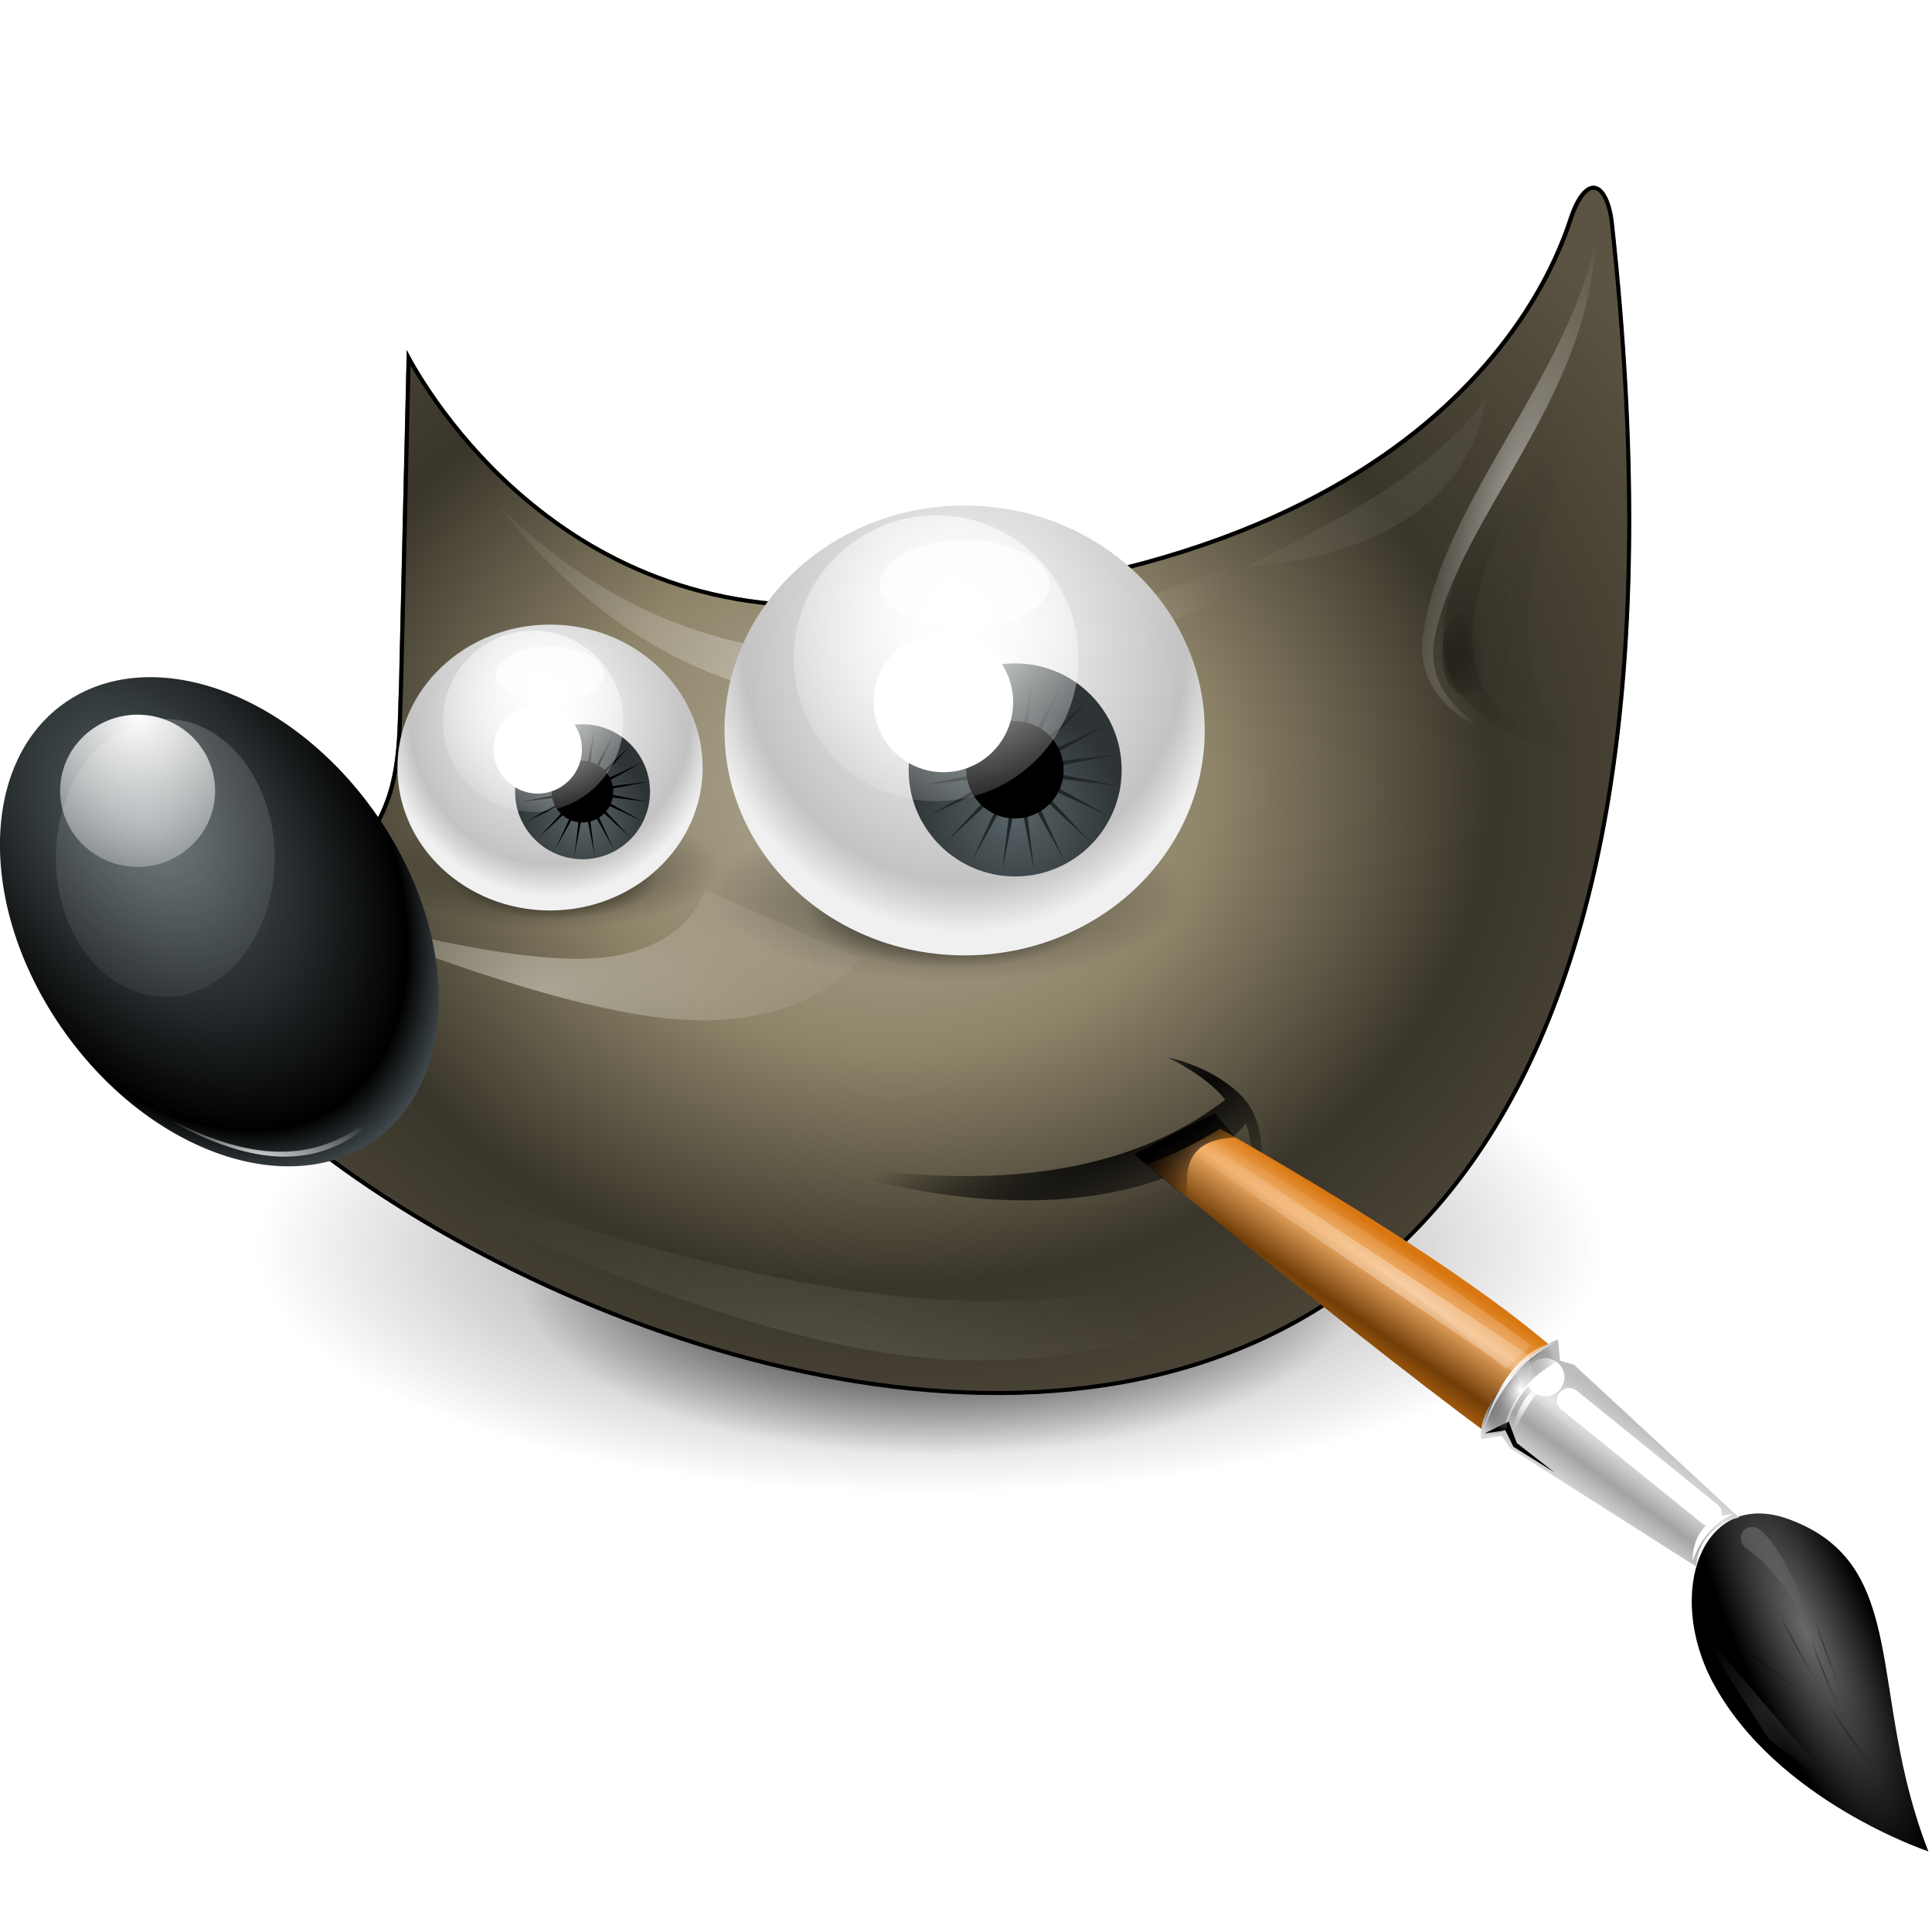 <svg xmlns="http://www.w3.org/2000/svg" xmlns:xlink="http://www.w3.org/1999/xlink" width="48" height="48" style="enable-background:new" version="1.0"><defs><radialGradient xlink:href="#a" id="aH" cx="170.059" cy="55.712" r="14.849" fx="170.059" fy="55.712" gradientTransform="matrix(1.624 -1.437 1.5 1.694 -186.613 203.765)" gradientUnits="userSpaceOnUse"/><radialGradient xlink:href="#b" id="aG" cx="184.188" cy="75.323" r="2" fx="184.188" fy="75.323" gradientTransform="matrix(1.406 -.031 .057 2.549 -79.093 -110.543)" gradientUnits="userSpaceOnUse"/><radialGradient xlink:href="#c" id="aF" cx="115.75" cy="234.591" r="60.25" fx="115.75" fy="234.591" gradientTransform="matrix(-.644 -.495 .315 -.41 159.529 378.64)" gradientUnits="userSpaceOnUse"/><radialGradient xlink:href="#e" id="aD" cx="60.32" cy="192.487" r="12.625" fx="60.32" fy="192.487" gradientTransform="matrix(-.492 -.088 -.091 .511 280.422 115.577)" gradientUnits="userSpaceOnUse"/><radialGradient xlink:href="#e" id="aC" cx="60.32" cy="192.487" r="12.625" fx="60.32" fy="192.487" gradientTransform="matrix(-.406 -.188 -.18 .46 289.32 121.064)" gradientUnits="userSpaceOnUse"/><radialGradient xlink:href="#f" id="aB" cx="147.25" cy="101.5" r="70.75" fx="147.25" fy="101.5" gradientTransform="matrix(-.495 .069 .065 .472 242.623 97.03)" gradientUnits="userSpaceOnUse"/><radialGradient xlink:href="#g" id="aA" cx="37.875" cy="200.75" r="14.625" fx="37.875" fy="200.75" gradientTransform="matrix(1 0 0 1.231 33.25 -53.577)" gradientUnits="userSpaceOnUse"/><radialGradient xlink:href="#e" id="az" cx="60.32" cy="192.487" r="12.625" fx="60.32" fy="192.487" gradientTransform="matrix(-.495 .069 .071 .514 239.055 96.804)" gradientUnits="userSpaceOnUse"/><radialGradient xlink:href="#e" id="ay" cx="60.32" cy="192.487" r="12.625" fx="60.32" fy="192.487" gradientTransform="matrix(-.48 -.136 -.142 .499 282.874 109.662)" gradientUnits="userSpaceOnUse"/><radialGradient xlink:href="#e" id="ax" cx="60.32" cy="192.487" r="12.625" fx="60.32" fy="192.487" gradientTransform="matrix(-.459 -.195 -.203 .478 296.81 120.679)" gradientUnits="userSpaceOnUse"/><radialGradient xlink:href="#h" id="aw" cx="158.5" cy="116.719" r="8.5" fx="158.5" fy="116.719" gradientTransform="matrix(2.325 -.847 .61 1.676 -294.439 52.466)" gradientUnits="userSpaceOnUse"/><radialGradient xlink:href="#i" id="av" cx="156.125" cy="118.5" r="11.125" fx="156.125" fy="118.5" gradientTransform="matrix(.94 -.342 .269 .739 -32.213 75.984)" gradientUnits="userSpaceOnUse"/><radialGradient xlink:href="#h" id="au" cx="158.5" cy="116.719" r="8.5" fx="158.5" fy="116.719" gradientTransform="matrix(.94 -.342 .246 .677 -30.084 83.293)" gradientUnits="userSpaceOnUse"/><radialGradient xlink:href="#j" id="at" cx="154.625" cy="121.543" r="11.125" fx="154.625" fy="121.543" gradientTransform="matrix(1.303 0 0 1.025 -47.034 -3.471)" gradientUnits="userSpaceOnUse"/><radialGradient xlink:href="#o" id="ak" cx="14.755" cy="39.448" r="7.579" fx="14.755" fy="39.448" gradientTransform="matrix(-1.7 -3.827 1.037 -.46 211.648 270.555)" gradientUnits="userSpaceOnUse"/><radialGradient xlink:href="#q" id="ah" cx="204.161" cy="82.396" r="6.627" fx="204.161" fy="82.396" gradientTransform="matrix(.952 .305 -1.308 4.084 119.686 -321.645)" gradientUnits="userSpaceOnUse"/><radialGradient xlink:href="#r" id="ag" cx="200.292" cy="86.399" r="6.627" fx="200.292" fy="86.399" gradientTransform="matrix(2.997 .03 -.05 4.987 -398.072 -344.899)" gradientUnits="userSpaceOnUse"/><radialGradient xlink:href="#r" id="af" cx="202.373" cy="86.136" r="6.627" fx="202.373" fy="86.136" gradientTransform="matrix(2.995 -.111 .088 2.363 -411.332 -90.499)" gradientUnits="userSpaceOnUse"/><radialGradient xlink:href="#s" id="ae" cx="4.066" cy="21.483" r="1.768" fx="4.066" fy="21.483" gradientTransform="matrix(2.846 -.078 .095 3.415 -9.54 -51.926)" gradientUnits="userSpaceOnUse"/><radialGradient xlink:href="#s" id="ad" cx="4.066" cy="21.483" r="1.768" fx="4.066" fy="21.483" gradientTransform="matrix(2.846 -.078 .095 3.415 -9.54 -51.926)" gradientUnits="userSpaceOnUse"/><radialGradient xlink:href="#t" id="ac" cx="21.587" cy="20.331" r="1.768" fx="21.587" fy="20.331" gradientTransform="matrix(1.595 .037 -.037 1.595 -12.084 -12.896)" gradientUnits="userSpaceOnUse"/><radialGradient xlink:href="#u" id="aa" cx="203.647" cy="500.904" r="478.004" fx="203.647" fy="500.904" gradientTransform="matrix(1 0 0 .589 0 219.335)" gradientUnits="userSpaceOnUse"/><radialGradient xlink:href="#v" id="Z" cx="181.893" cy="356.048" r="478.004" fx="181.893" fy="356.048" gradientTransform="matrix(1.111 0 0 .767 1.589 146.436)" gradientUnits="userSpaceOnUse"/><radialGradient xlink:href="#t" id="Y" cx="21.587" cy="20.331" r="1.768" fx="21.587" fy="20.331" gradientTransform="matrix(1.595 .037 -.037 1.595 -12.084 -12.896)" gradientUnits="userSpaceOnUse"/><radialGradient xlink:href="#w" id="ab" cx="173.948" cy="99.426" r="12.374" fx="173.948" fy="99.426" gradientUnits="userSpaceOnUse"/><radialGradient xlink:href="#u" id="V" cx="203.647" cy="500.904" r="478.004" fx="203.647" fy="500.904" gradientTransform="matrix(1 0 0 .589 0 219.335)" gradientUnits="userSpaceOnUse"/><radialGradient xlink:href="#v" id="U" cx="181.893" cy="356.048" r="478.004" fx="181.893" fy="356.048" gradientTransform="matrix(1.111 0 0 .767 1.589 146.436)" gradientUnits="userSpaceOnUse"/><radialGradient xlink:href="#x" id="T" cx="106.42" cy="104.018" r="51.972" fx="106.42" fy="104.018" gradientTransform="matrix(1 .018 -.014 .772 1.432 -7.74)" gradientUnits="userSpaceOnUse"/><radialGradient xlink:href="#y" id="S" cx="401" cy="675.862" r="186" fx="401" fy="675.862" gradientTransform="matrix(.907 0 0 .379 37.155 419.688)" gradientUnits="userSpaceOnUse"/><radialGradient xlink:href="#y" id="R" cx="401" cy="675.862" r="186" fx="401" fy="675.862" gradientTransform="matrix(1 0 0 .379 0 419.689)" gradientUnits="userSpaceOnUse"/><radialGradient xlink:href="#z" id="Q" cx="6.024" cy="25.271" r="4.831" fx="6.024" fy="25.271" gradientTransform="matrix(-1.239 -.015 .032 -1.938 12.681 73.615)" gradientUnits="userSpaceOnUse"/><radialGradient xlink:href="#A" id="M" cx="94.25" cy="136.638" r="32.25" fx="94.25" fy="136.638" gradientTransform="matrix(1 0 0 .53 29.184 105.431)" gradientUnits="userSpaceOnUse"/><radialGradient xlink:href="#y" id="L" cx="401" cy="675.862" r="186" fx="401" fy="675.862" gradientTransform="matrix(.907 0 0 .379 37.155 419.688)" gradientUnits="userSpaceOnUse"/><radialGradient xlink:href="#y" id="K" cx="401" cy="675.862" r="186" fx="401" fy="675.862" gradientTransform="matrix(1 0 0 .379 0 419.689)" gradientUnits="userSpaceOnUse"/><radialGradient xlink:href="#B" id="J" cx="164.91" cy="167.153" r="27.063" fx="164.91" fy="167.153" gradientTransform="matrix(1.964 -1.159 .256 .434 -217.927 249.385)" gradientUnits="userSpaceOnUse"/><radialGradient xlink:href="#D" id="H" cx="21.333" cy="22.79" r="19.229" fx="21.333" fy="22.79" gradientTransform="matrix(5.976 0 0 4.958 -12.673 -21.216)" gradientUnits="userSpaceOnUse"/><radialGradient xlink:href="#y" id="G" cx="401" cy="675.862" r="186" fx="401" fy="675.862" gradientTransform="matrix(.907 0 0 .379 37.155 419.688)" gradientUnits="userSpaceOnUse"/><radialGradient xlink:href="#y" id="F" cx="401" cy="675.862" r="186" fx="401" fy="675.862" gradientTransform="matrix(1 0 0 .379 0 419.689)" gradientUnits="userSpaceOnUse"/><radialGradient xlink:href="#E" id="aI" cx="60.625" cy="180.014" r="18.375" fx="60.625" fy="180.014" gradientTransform="matrix(1 0 0 .307 -25.003 81.825)" gradientUnits="userSpaceOnUse"/><radialGradient xlink:href="#w" id="X" cx="173.948" cy="99.426" r="12.374" fx="173.948" fy="99.426" gradientUnits="userSpaceOnUse"/><linearGradient id="E"><stop offset="0" style="stop-color:#fff;stop-opacity:1"/><stop offset="1" style="stop-color:#fff;stop-opacity:0"/></linearGradient><linearGradient id="a"><stop offset="0" style="stop-color:#fff;stop-opacity:1"/><stop offset="1" style="stop-color:#fff;stop-opacity:0"/></linearGradient><linearGradient id="b"><stop offset="0" style="stop-color:#000;stop-opacity:1"/><stop offset="1" style="stop-color:#000;stop-opacity:0"/></linearGradient><linearGradient id="c"><stop offset="0" style="stop-color:#fff;stop-opacity:1"/><stop offset="1" style="stop-color:#fff;stop-opacity:0"/></linearGradient><linearGradient id="d"><stop offset="0" style="stop-color:#000;stop-opacity:1"/><stop offset="1" style="stop-color:#000;stop-opacity:0"/></linearGradient><linearGradient xlink:href="#d" id="aE" x1="169.175" x2="173.241" y1="148.785" y2="154.442" gradientTransform="translate(29.184 44.744)" gradientUnits="userSpaceOnUse"/><linearGradient id="f"><stop offset="0" style="stop-color:#fff;stop-opacity:1"/><stop offset="1" style="stop-color:#fff;stop-opacity:0"/></linearGradient><linearGradient id="g"><stop offset="0" style="stop-color:#fff;stop-opacity:1"/><stop offset="1" style="stop-color:#fff;stop-opacity:0"/></linearGradient><linearGradient id="e"><stop offset="0" style="stop-color:#000;stop-opacity:1"/><stop offset="1" style="stop-color:#000;stop-opacity:0"/></linearGradient><linearGradient id="i"><stop offset="0" style="stop-color:#fff;stop-opacity:1"/><stop offset="1" style="stop-color:#fff;stop-opacity:0"/></linearGradient><linearGradient id="h"><stop offset="0" style="stop-color:#fff;stop-opacity:1"/><stop offset="1" style="stop-color:#fff;stop-opacity:0"/></linearGradient><linearGradient id="j"><stop offset="0" style="stop-color:#000;stop-opacity:1"/><stop offset="1" style="stop-color:#000;stop-opacity:0"/></linearGradient><linearGradient id="k"><stop offset="0" style="stop-color:#bdbdbd;stop-opacity:1"/><stop offset=".333" style="stop-color:#e2e2e2;stop-opacity:1"/><stop offset=".667" style="stop-color:#a3a3a3;stop-opacity:1"/><stop offset="1" style="stop-color:#ddd;stop-opacity:1"/></linearGradient><linearGradient xlink:href="#k" id="ao" x1="24.505" x2="20.655" y1="31.019" y2="27.741" gradientTransform="scale(-4.402) rotate(-25.067 -119.307 133.106)" gradientUnits="userSpaceOnUse"/><linearGradient id="l"><stop offset="0" style="stop-color:#fff;stop-opacity:1"/><stop offset="1" style="stop-color:#fff;stop-opacity:0"/></linearGradient><linearGradient xlink:href="#l" id="an" x1="144.5" x2="92.5" y1="127" y2="213.75" gradientUnits="userSpaceOnUse"/><linearGradient id="m"><stop offset="0" style="stop-color:#d87711;stop-opacity:1"/><stop offset=".242" style="stop-color:#f3ae66;stop-opacity:1"/><stop offset=".621" style="stop-color:#713e08;stop-opacity:1"/><stop offset="1" style="stop-color:#e07c12;stop-opacity:1"/></linearGradient><linearGradient xlink:href="#m" id="am" x1="30.386" x2="24.873" y1="24.775" y2="20.352" gradientTransform="scale(-4.402) rotate(-25.067 -119.307 133.106)" gradientUnits="userSpaceOnUse"/><linearGradient id="n"><stop offset="0" style="stop-color:#fff;stop-opacity:1"/><stop offset="1" style="stop-color:#fff;stop-opacity:0"/></linearGradient><linearGradient xlink:href="#n" id="al" x1="13.236" x2="7.752" y1="37.752" y2="42.282" gradientTransform="scale(-3.752) rotate(-23.963 -126.525 139.672)" gradientUnits="userSpaceOnUse"/><linearGradient id="o"><stop offset="0" style="stop-color:#696969;stop-opacity:1"/><stop offset="1" style="stop-color:#000;stop-opacity:1"/></linearGradient><linearGradient id="p"><stop offset="0" style="stop-color:#eac586;stop-opacity:1"/><stop offset="1" style="stop-color:#eac586;stop-opacity:0"/></linearGradient><linearGradient xlink:href="#p" id="aj" x1="38.289" x2="36.611" y1="5.254" y2="7.331" gradientTransform="matrix(-2.137 .072 .983 2.108 217.29 112.357)" gradientUnits="userSpaceOnUse"/><linearGradient id="q"><stop offset="0" style="stop-color:#fff;stop-opacity:1"/><stop offset="1" style="stop-color:#fff;stop-opacity:0"/></linearGradient><linearGradient id="r"><stop offset="0" style="stop-color:#23211a;stop-opacity:1"/><stop offset="1" style="stop-color:#23211a;stop-opacity:0"/></linearGradient><linearGradient id="s"><stop offset="0" style="stop-color:#fff;stop-opacity:1"/><stop offset="1" style="stop-color:#fff;stop-opacity:0"/></linearGradient><linearGradient id="t"><stop offset="0" style="stop-color:#fff;stop-opacity:1"/><stop offset="1" style="stop-color:#fff;stop-opacity:0"/></linearGradient><linearGradient id="w"><stop offset="0" style="stop-color:#596569;stop-opacity:1"/><stop offset="1" style="stop-color:#2e3436;stop-opacity:1"/></linearGradient><linearGradient id="u"><stop offset="0" style="stop-color:#000;stop-opacity:0"/><stop offset=".881" style="stop-color:#000;stop-opacity:0"/><stop offset="1" style="stop-color:#000;stop-opacity:1"/></linearGradient><linearGradient id="v"><stop offset="0" style="stop-color:#fff;stop-opacity:1"/><stop offset=".833" style="stop-color:#c3c3c3;stop-opacity:1"/><stop offset="1" style="stop-color:#f0f0f0;stop-opacity:1"/></linearGradient><linearGradient id="x"><stop offset="0" style="stop-color:#fff;stop-opacity:1"/><stop offset="1" style="stop-color:#fff;stop-opacity:0"/></linearGradient><linearGradient id="z"><stop offset="0" style="stop-color:#5b676b;stop-opacity:1"/><stop offset=".816" style="stop-color:#000;stop-opacity:1"/><stop offset="1" style="stop-color:#606e73;stop-opacity:1"/></linearGradient><linearGradient id="A"><stop offset="0" style="stop-color:#c0baab;stop-opacity:1"/><stop offset="1" style="stop-color:#bfb9a9;stop-opacity:.176"/></linearGradient><linearGradient id="B"><stop offset="0" style="stop-color:black;stop-opacity:1"/><stop offset="1" style="stop-color:black;stop-opacity:0"/></linearGradient><linearGradient id="C"><stop offset="0" style="stop-color:#fff;stop-opacity:1"/><stop offset="1" style="stop-color:#fff;stop-opacity:0"/></linearGradient><linearGradient xlink:href="#C" id="I" x1="175.655" x2="151.718" y1="158.667" y2="155.595" gradientTransform="translate(29.184 44.744)" gradientUnits="userSpaceOnUse"/><linearGradient id="D"><stop offset="0" style="stop-color:#b5ae9c;stop-opacity:1"/><stop offset=".342" style="stop-color:#8e8469;stop-opacity:1"/><stop offset=".642" style="stop-color:#39352a;stop-opacity:1"/><stop offset="1" style="stop-color:#5c5443;stop-opacity:1"/></linearGradient><linearGradient id="y"><stop offset="0" style="stop-color:#000;stop-opacity:1"/><stop offset="1" style="stop-color:#000;stop-opacity:0"/></linearGradient><filter id="as" width="1.4" height="1.287" x="-.2" y="-.144"><feGaussianBlur stdDeviation=".957"/></filter><filter id="ar" width="1.772" height="1.772" x="-.386" y="-.386"><feGaussianBlur stdDeviation=".402"/></filter><filter id="aq" width="1.118" height="1.139" x="-.059" y="-.069"><feGaussianBlur stdDeviation=".263"/></filter><filter id="ap" width="1.426" height="1.339" x="-.213" y="-.17"><feGaussianBlur stdDeviation="1.124"/></filter><filter id="W" width="1.324" height="1.7" x="-.162" y="-.35"><feGaussianBlur stdDeviation="8.172"/></filter><filter id="N" width="1.044" height="1.054" x="-.022" y="-.027"><feGaussianBlur stdDeviation="1.374"/></filter><clipPath id="ai" clipPathUnits="userSpaceOnUse"><path d="M126 141.25c13.634-.029 30.696-3.486 43.875-22L254.5 182l3.5 78.5-99-51z" style="display:inline;overflow:visible;visibility:visible;opacity:.578;fill:#000;fill-opacity:1;fill-rule:evenodd;stroke:none;stroke-width:20;stroke-linecap:round;stroke-linejoin:miter;stroke-miterlimit:4;stroke-dasharray:none;stroke-dashoffset:0;stroke-opacity:1;marker:none;marker-start:none;marker-mid:none;marker-end:none;enable-background:accumulate"/></clipPath><clipPath id="O" clipPathUnits="userSpaceOnUse"><path d="M78.352 58.82s14.636 30.307 48.877 29.452c71.754-1.808 84.337-39.393 86.137-44.816 1.8-5.423 4.555-4.601 5.191.41 23.403 213.296-162.409 121.78-169.008 85.45 29.404-9.345 27.403-20.132 27.903-31.632Z" style="display:inline;overflow:visible;visibility:visible;fill:none;fill-opacity:1;fill-rule:evenodd;stroke:#000;stroke-width:1;stroke-linecap:butt;stroke-linejoin:miter;stroke-miterlimit:10;stroke-dasharray:none;stroke-dashoffset:0;stroke-opacity:1;marker:none;marker-start:none;marker-mid:none;marker-end:none"/></clipPath></defs><g style="display:inline"><g transform="matrix(.201 0 0 .201 -.846 1.186)"><g transform="translate(371.115 -169.89) scale(1.064)"><ellipse cx="401" cy="675.862" rx="186" ry="70.5" style="display:inline;overflow:visible;visibility:visible;fill:url(#F);fill-opacity:1;fill-rule:nonzero;stroke:none;stroke-width:1;stroke-linecap:round;stroke-linejoin:round;stroke-miterlimit:4;stroke-dasharray:none;stroke-dashoffset:0;stroke-opacity:1;marker:none;marker-start:none;marker-mid:none;marker-end:none" transform="matrix(.261 0 0 .279 -340.224 114.95)"/><ellipse cx="401" cy="675.862" rx="186" ry="70.5" style="display:inline;overflow:visible;visibility:visible;opacity:.741;fill:url(#G);fill-opacity:1;fill-rule:nonzero;stroke:none;stroke-width:1;stroke-linecap:round;stroke-linejoin:round;stroke-miterlimit:4;stroke-dasharray:none;stroke-dashoffset:0;stroke-opacity:1;marker:none;marker-start:none;marker-mid:none;marker-end:none;filter:url(#filter5909)" transform="matrix(.464 0 0 .406 -422.89 24.67)"/></g><path id="P" d="M54.48 37.36s15.57 32.238 51.994 31.329c76.332-1.923 89.717-41.906 91.632-47.674 1.915-5.77 4.845-4.895 5.523.436C228.524 248.354 30.859 151 23.839 112.352c31.28-9.941 29.151-21.417 29.683-33.65Z" style="display:inline;overflow:visible;visibility:visible;fill:url(#H);fill-opacity:1;fill-rule:evenodd;stroke:none;stroke-width:1;stroke-linecap:butt;stroke-linejoin:miter;stroke-miterlimit:10;stroke-dasharray:none;stroke-dashoffset:0;stroke-opacity:1;marker:none;marker-start:none;marker-mid:none;marker-end:none"/><path d="M153.839 198.42c27.067 5.435 41.735-.489 49.802-6.744-2.13-2.763-6.653-4.909-6.653-4.909s5.268 1 8.698 4.634c2.349 2.488 2.564 6.507 2.05 12.01-.513-2.338-1.017-7.33-1.683-8.983-7.255 8.822-27.282 12.83-52.214 3.991z" style="display:inline;overflow:visible;visibility:visible;opacity:.114;fill:url(#I);fill-opacity:1;fill-rule:evenodd;stroke:none;stroke-width:1;stroke-linecap:butt;stroke-linejoin:miter;stroke-miterlimit:10;stroke-dasharray:none;stroke-dashoffset:0;stroke-opacity:1;marker:none;marker-start:none;marker-mid:none;marker-end:none;filter:url(#filter6708)" transform="translate(-59.916 -72.812) scale(1.064)"/><path d="M102.672 137.2c28.794 5.783 44.398-.519 52.98-7.173-2.266-2.938-7.077-5.222-7.077-5.222s5.603 1.064 9.252 4.93c2.498 2.647 2.728 6.922 2.181 12.777-.546-2.488-1.082-7.799-1.791-9.558-7.718 9.386-29.022 13.65-55.545 4.247z" style="display:inline;overflow:visible;visibility:visible;fill:url(#J);fill-opacity:1;fill-rule:evenodd;stroke:none;stroke-width:1;stroke-linecap:butt;stroke-linejoin:miter;stroke-miterlimit:10;stroke-dasharray:none;stroke-dashoffset:0;stroke-opacity:1;marker:none;marker-start:none;marker-mid:none;marker-end:none"/><g transform="matrix(.374 0 0 .374 182.237 56.535)"><ellipse cx="401" cy="675.862" rx="186" ry="70.5" style="display:inline;overflow:visible;visibility:visible;fill:url(#K);fill-opacity:1;fill-rule:nonzero;stroke:none;stroke-width:1;stroke-linecap:round;stroke-linejoin:round;stroke-miterlimit:4;stroke-dasharray:none;stroke-dashoffset:0;stroke-opacity:1;marker:none;marker-start:none;marker-mid:none;marker-end:none" transform="matrix(.261 0 0 .279 -266.224 -55.05)"/><ellipse cx="401" cy="675.862" rx="186" ry="70.5" style="display:inline;overflow:visible;visibility:visible;opacity:.741;fill:url(#L);fill-opacity:1;fill-rule:nonzero;stroke:none;stroke-width:1;stroke-linecap:round;stroke-linejoin:round;stroke-miterlimit:4;stroke-dasharray:none;stroke-dashoffset:0;stroke-opacity:1;marker:none;marker-start:none;marker-mid:none;marker-end:none;filter:url(#filter5909)" transform="matrix(.464 0 0 .406 -348.89 -145.33)"/></g><path d="M142.184 166.244s-1.875 7.5-13.5 8-33-6-33-6 26.375 11.5 42.5 13 22-7 22-7z" style="display:inline;overflow:visible;visibility:visible;opacity:.867;fill:url(#M);fill-opacity:1;fill-rule:nonzero;stroke:none;stroke-width:3;stroke-linecap:butt;stroke-linejoin:miter;stroke-miterlimit:4;stroke-dasharray:none;stroke-dashoffset:0;stroke-opacity:1;marker:none;marker-start:none;marker-mid:none;marker-end:none;filter:url(#filter6363);enable-background:accumulate" transform="translate(-59.916 -72.812) scale(1.064)"/><path d="M78.352 58.82s14.636 30.307 48.877 29.452c71.754-1.808 84.337-39.393 86.137-44.816 1.8-5.423 4.555-4.601 5.191.41 23.403 213.296-162.409 121.78-169.008 85.45 29.404-9.345 27.403-20.132 27.903-31.632Z" clip-path="url(#O)" style="display:inline;overflow:visible;visibility:visible;fill:none;fill-opacity:1;fill-rule:evenodd;stroke:#000;stroke-width:.94;stroke-linecap:butt;stroke-linejoin:miter;stroke-miterlimit:10;stroke-dasharray:none;stroke-dashoffset:0;stroke-opacity:1;marker:none;marker-start:none;marker-mid:none;marker-end:none;filter:url(#N)" transform="translate(-28.87 -25.214) scale(1.064)"/><path d="M201.168 18.13c-.068-.01-.258-.014-.672.468-.414.481-.923 1.397-1.373 2.754-.96 2.89-4.908 14.638-18.238 25.765-13.33 11.127-36.031 21.679-74.383 22.645-31.167.778-46.663-21.303-51.035-28.678l-.873 37.643a1.073 1.073 0 0 1 0 .021c-.263 6.04.17 12.24-3.467 18.197-3.55 5.813-10.967 11.148-25.959 16.057 1.08 4.303 4.596 9.593 10.186 15.08 5.943 5.834 14.077 11.878 23.576 17.348 18.996 10.94 43.45 19.581 66.79 19.98 23.34.4 45.494-7.336 60.42-29.201 14.925-21.862 22.629-58.053 16.424-114.623v-.002c-.157-1.24-.451-2.18-.76-2.752-.307-.572-.569-.69-.636-.701z" style="display:inline;overflow:visible;visibility:visible;opacity:.185;fill:none;fill-opacity:1;fill-rule:evenodd;stroke:none;stroke-width:1;stroke-linecap:butt;stroke-linejoin:miter;stroke-miterlimit:10;stroke-dasharray:none;stroke-dashoffset:0;stroke-opacity:1;marker:none;marker-start:none;marker-mid:none;marker-end:none" transform="translate(-10.786 -15.64) scale(1.064)"/><ellipse cx="6.099" cy="27.229" rx="4.331" ry="6.099" style="display:inline;overflow:visible;visibility:visible;fill:url(#Q);fill-opacity:1;fill-rule:evenodd;stroke:none;stroke-width:.196;stroke-linecap:butt;stroke-linejoin:miter;stroke-miterlimit:10;stroke-dasharray:none;stroke-dashoffset:0;stroke-opacity:1;marker:none;marker-start:none;marker-mid:none;marker-end:none" transform="matrix(4.393 -3.182 3.169 4.411 -81.758 7.333)"/><g transform="matrix(.266 0 0 .266 115.759 67.014)"><ellipse cx="401" cy="675.862" rx="186" ry="70.5" style="display:inline;overflow:visible;visibility:visible;fill:url(#R);fill-opacity:1;fill-rule:nonzero;stroke:none;stroke-width:1;stroke-linecap:round;stroke-linejoin:round;stroke-miterlimit:4;stroke-dasharray:none;stroke-dashoffset:0;stroke-opacity:1;marker:none;marker-start:none;marker-mid:none;marker-end:none" transform="matrix(.261 0 0 .279 -266.224 -55.05)"/><ellipse cx="401" cy="675.862" rx="186" ry="70.5" style="display:inline;overflow:visible;visibility:visible;opacity:.741;fill:url(#S);fill-opacity:1;fill-rule:nonzero;stroke:none;stroke-width:1;stroke-linecap:round;stroke-linejoin:round;stroke-miterlimit:4;stroke-dasharray:none;stroke-dashoffset:0;stroke-opacity:1;marker:none;marker-start:none;marker-mid:none;marker-end:none;filter:url(#filter5909)" transform="matrix(.464 0 0 .406 -348.89 -145.33)"/></g><path d="M65.76 56.596c32.166 26.784 68.111 13.87 103.946 2.121C135.01 78.326 96.127 89.42 65.76 56.596Z" style="display:inline;overflow:visible;visibility:visible;opacity:.578;fill:url(#T);fill-opacity:1;fill-rule:evenodd;stroke:none;stroke-width:20;stroke-linecap:round;stroke-linejoin:miter;stroke-miterlimit:4;stroke-dasharray:none;stroke-dashoffset:0;stroke-opacity:1;marker:none;marker-start:none;marker-mid:none;marker-end:none;filter:url(#filter7998);enable-background:accumulate" transform="matrix(1 0 0 1.169 0 -9.59)"/><g transform="matrix(.343 0 0 .343 216.552 53.813)"><ellipse cx="203.647" cy="533.346" rx="478.004" ry="281.428" style="display:inline;overflow:visible;visibility:visible;fill:url(#U);fill-opacity:1;fill-rule:nonzero;stroke:none;stroke-width:4.375;stroke-linecap:round;stroke-linejoin:round;stroke-miterlimit:4;stroke-dasharray:none;stroke-dashoffset:0;stroke-opacity:1;marker:none;marker-start:none;marker-mid:none;marker-end:none" transform="matrix(.181 0 0 .288 -308.322 -64.458)"/><ellipse cx="203.647" cy="533.346" rx="478.004" ry="281.428" style="display:inline;overflow:visible;visibility:visible;opacity:.074;fill:url(#V);fill-opacity:1;fill-rule:nonzero;stroke:none;stroke-width:4.375;stroke-linecap:round;stroke-linejoin:round;stroke-miterlimit:4;stroke-dasharray:none;stroke-dashoffset:0;stroke-opacity:1;marker:none;marker-start:none;marker-mid:none;marker-end:none;filter:url(#filter5638)" transform="matrix(.169 0 0 .256 -305.701 -50.901)"/><ellipse cx="130.5" cy="105" rx="60.5" ry="28" style="display:inline;overflow:visible;visibility:visible;opacity:.84;fill:#fff;fill-opacity:1;fill-rule:evenodd;stroke:none;stroke-width:4;stroke-linecap:round;stroke-linejoin:round;stroke-miterlimit:4;stroke-dasharray:none;stroke-dashoffset:0;stroke-opacity:1;marker:none;marker-start:none;marker-mid:none;marker-end:none;filter:url(#W);enable-background:accumulate" transform="matrix(.504 0 0 .57 -337.284 -23.404)"/></g><g transform="translate(-55.393 -11.202) scale(1.064)"><circle cx="173.948" cy="94.426" r="12.374" style="display:inline;overflow:visible;visibility:visible;opacity:1;fill:url(#X);fill-opacity:1;fill-rule:nonzero;stroke:none;stroke-width:3;stroke-linecap:butt;stroke-linejoin:miter;stroke-miterlimit:4;stroke-dasharray:none;stroke-dashoffset:0;stroke-opacity:1;marker:none;marker-start:none;marker-mid:none;marker-end:none;enable-background:accumulate"/><path d="m182.627 103.105-7.002-6.504 4.022 8.67-4.65-8.35 1.147 9.488-1.842-9.378-1.842 9.378 1.146-9.488-4.65 8.35 4.023-8.67-7.003 6.504 6.505-7.002-8.67 4.022 8.35-4.65-9.488 1.147 9.378-1.842-9.378-1.842 9.488 1.146-8.35-4.65 8.67 4.022-6.505-7.002 7.003 6.504-4.022-8.669 4.65 8.35-1.147-9.488 1.842 9.377 1.842-9.377-1.147 9.488 4.65-8.35-4.022 8.67 7.002-6.505-6.504 7.002 8.67-4.022-8.35 4.65 9.488-1.146-9.378 1.842 9.378 1.842-9.488-1.147 8.35 4.65-8.67-4.022z" style="display:inline;overflow:visible;visibility:visible;opacity:1;fill:#222628;fill-opacity:1;fill-rule:nonzero;stroke:none;stroke-width:3;stroke-linecap:butt;stroke-linejoin:miter;stroke-miterlimit:4;stroke-dasharray:none;stroke-dashoffset:0;stroke-opacity:1;marker:none;marker-start:none;marker-mid:none;marker-end:none;enable-background:accumulate" transform="translate(0 -.354)"/><circle cx="173.948" cy="94.426" r="12.374" style="display:inline;overflow:visible;visibility:visible;opacity:1;fill:#000;fill-opacity:1;fill-rule:nonzero;stroke:none;stroke-width:3;stroke-linecap:butt;stroke-linejoin:miter;stroke-miterlimit:4;stroke-dasharray:none;stroke-dashoffset:0;stroke-opacity:1;marker:none;marker-start:none;marker-mid:none;marker-end:none;enable-background:accumulate" transform="matrix(.457 0 0 .457 94.43 51.26)"/></g><circle cx="21.39" cy="20.953" r="1.768" style="display:inline;overflow:visible;visibility:visible;fill:url(#Y);fill-opacity:1;fill-rule:evenodd;stroke:none;stroke-width:1;stroke-linecap:butt;stroke-linejoin:miter;stroke-miterlimit:10;stroke-dasharray:none;stroke-dashoffset:0;stroke-opacity:1;marker:none;marker-start:none;marker-mid:none;marker-end:none" transform="matrix(9.954 0 0 9.995 -92.994 -133.96)"/><circle cx="21.39" cy="20.953" r="1.768" style="display:inline;overflow:visible;visibility:visible;fill:#fff;fill-opacity:1;fill-rule:evenodd;stroke:none;stroke-width:1;stroke-linecap:butt;stroke-linejoin:miter;stroke-miterlimit:10;stroke-dasharray:none;stroke-dashoffset:0;stroke-opacity:1;marker:none;marker-start:none;marker-mid:none;marker-end:none" transform="matrix(4.875 0 0 4.895 16.546 -21.668)"/><g transform="matrix(.218 0 0 .218 131.375 69.537)"><ellipse cx="203.647" cy="533.346" rx="478.004" ry="281.428" style="display:inline;overflow:visible;visibility:visible;fill:url(#Z);fill-opacity:1;fill-rule:nonzero;stroke:none;stroke-width:4.375;stroke-linecap:round;stroke-linejoin:round;stroke-miterlimit:4;stroke-dasharray:none;stroke-dashoffset:0;stroke-opacity:1;marker:none;marker-start:none;marker-mid:none;marker-end:none" transform="matrix(.181 0 0 .288 -308.322 -64.458)"/><ellipse cx="203.647" cy="533.346" rx="478.004" ry="281.428" style="display:inline;overflow:visible;visibility:visible;opacity:.074;fill:url(#aa);fill-opacity:1;fill-rule:nonzero;stroke:none;stroke-width:4.375;stroke-linecap:round;stroke-linejoin:round;stroke-miterlimit:4;stroke-dasharray:none;stroke-dashoffset:0;stroke-opacity:1;marker:none;marker-start:none;marker-mid:none;marker-end:none;filter:url(#filter5638)" transform="matrix(.169 0 0 .256 -305.701 -50.901)"/><ellipse cx="130.5" cy="105" rx="60.5" ry="28" style="display:inline;overflow:visible;visibility:visible;opacity:.84;fill:#fff;fill-opacity:1;fill-rule:evenodd;stroke:none;stroke-width:4;stroke-linecap:round;stroke-linejoin:round;stroke-miterlimit:4;stroke-dasharray:none;stroke-dashoffset:0;stroke-opacity:1;marker:none;marker-start:none;marker-mid:none;marker-end:none;filter:url(#W);enable-background:accumulate" transform="matrix(.504 0 0 .57 -337.284 -23.404)"/></g><g transform="matrix(.674 0 0 .674 -41.025 28.321)"><circle cx="173.948" cy="94.426" r="12.374" style="display:inline;overflow:visible;visibility:visible;opacity:1;fill:url(#ab);fill-opacity:1;fill-rule:nonzero;stroke:none;stroke-width:4.732;stroke-linecap:butt;stroke-linejoin:miter;stroke-miterlimit:4;stroke-dasharray:none;stroke-dashoffset:0;stroke-opacity:1;marker:none;marker-start:none;marker-mid:none;marker-end:none;enable-background:accumulate"/><path d="m182.627 103.105-7.002-6.504 4.022 8.67-4.65-8.35 1.147 9.488-1.842-9.378-1.842 9.378 1.146-9.488-4.65 8.35 4.023-8.67-7.003 6.504 6.505-7.002-8.67 4.022 8.35-4.65-9.488 1.147 9.378-1.842-9.378-1.842 9.488 1.146-8.35-4.65 8.67 4.022-6.505-7.002 7.003 6.504-4.022-8.669 4.65 8.35-1.147-9.488 1.842 9.377 1.842-9.377-1.147 9.488 4.65-8.35-4.022 8.67 7.002-6.505-6.504 7.002 8.67-4.022-8.35 4.65 9.488-1.146-9.378 1.842 9.378 1.842-9.488-1.147 8.35 4.65-8.67-4.022z" style="display:inline;overflow:visible;visibility:visible;opacity:1;fill:#000;fill-opacity:1;fill-rule:nonzero;stroke:none;stroke-width:4.732;stroke-linecap:butt;stroke-linejoin:miter;stroke-miterlimit:4;stroke-dasharray:none;stroke-dashoffset:0;stroke-opacity:1;marker:none;marker-start:none;marker-mid:none;marker-end:none;enable-background:accumulate" transform="translate(0 -.354)"/><circle cx="173.948" cy="94.426" r="12.374" style="display:inline;overflow:visible;visibility:visible;opacity:1;fill:#000;fill-opacity:1;fill-rule:nonzero;stroke:none;stroke-width:3;stroke-linecap:butt;stroke-linejoin:miter;stroke-miterlimit:4;stroke-dasharray:none;stroke-dashoffset:0;stroke-opacity:1;marker:none;marker-start:none;marker-mid:none;marker-end:none;enable-background:accumulate" transform="matrix(.457 0 0 .457 94.43 51.26)"/></g><circle cx="21.39" cy="20.953" r="1.768" style="display:inline;overflow:visible;visibility:visible;fill:url(#ac);fill-opacity:1;fill-rule:evenodd;stroke:none;stroke-width:1;stroke-linecap:butt;stroke-linejoin:miter;stroke-miterlimit:10;stroke-dasharray:none;stroke-dashoffset:0;stroke-opacity:1;marker:none;marker-start:none;marker-mid:none;marker-end:none" transform="matrix(6.31 0 0 6.336 -64.862 -49.501)"/><circle cx="21.39" cy="20.953" r="1.768" style="display:inline;overflow:visible;visibility:visible;fill:#fff;fill-opacity:1;fill-rule:evenodd;stroke:none;stroke-width:1;stroke-linecap:butt;stroke-linejoin:miter;stroke-miterlimit:10;stroke-dasharray:none;stroke-dashoffset:0;stroke-opacity:1;marker:none;marker-start:none;marker-mid:none;marker-end:none" transform="matrix(3.09 0 0 3.103 4.581 21.686)"/><ellipse cx="4.066" cy="23.251" rx="1.768" ry="2.121" style="display:inline;overflow:visible;visibility:visible;opacity:.44;fill:url(#ad);fill-opacity:1;fill-rule:evenodd;stroke:none;stroke-width:1;stroke-linecap:butt;stroke-linejoin:miter;stroke-miterlimit:10;stroke-dasharray:none;stroke-dashoffset:0;stroke-opacity:1;marker:none;marker-start:none;marker-mid:none;marker-end:none;filter:url(#filter6525)" transform="matrix(7.65 0 0 8.098 -6.47 -88.15)"/><ellipse cx="4.066" cy="23.251" rx="1.768" ry="2.121" style="display:inline;overflow:visible;visibility:visible;fill:url(#ae);fill-opacity:1;fill-rule:evenodd;stroke:none;stroke-width:1;stroke-linecap:butt;stroke-linejoin:miter;stroke-miterlimit:10;stroke-dasharray:none;stroke-dashoffset:0;stroke-opacity:1;marker:none;marker-start:none;marker-mid:none;marker-end:none" transform="matrix(5.417 0 0 4.436 -.805 -11.295)"/><g style="opacity:.458"><path d="M213 65s-10 16.375-10.25 25.75S212 102.5 212 102.5s-12.5-2.125-12.25-11.5S213 65 213 65Z" style="display:inline;overflow:visible;visibility:visible;opacity:1;fill:url(#af);fill-opacity:1;fill-rule:nonzero;stroke:none;stroke-width:3;stroke-linecap:butt;stroke-linejoin:miter;stroke-miterlimit:4;stroke-dasharray:none;stroke-dashoffset:0;stroke-opacity:1;marker:none;marker-start:none;marker-mid:none;marker-end:none;filter:url(#filter6627);enable-background:accumulate" transform="translate(-63.743 -39.395) scale(1.233)"/><path d="M214.75 65.25s-6.25 14.875-6.5 24.25 5.5 13.25 5.5 13.25-12.5-2.125-12.25-11.5 13.25-26 13.25-26z" style="display:inline;overflow:visible;visibility:visible;opacity:.663;fill:url(#ag);fill-opacity:1;fill-rule:nonzero;stroke:none;stroke-width:3;stroke-linecap:butt;stroke-linejoin:miter;stroke-miterlimit:4;stroke-dasharray:none;stroke-dashoffset:0;stroke-opacity:1;marker:none;marker-start:none;marker-mid:none;marker-end:none;filter:url(#filter6583);enable-background:accumulate" transform="translate(-63.743 -39.395) scale(1.233)"/><path d="M215.015 51.808c-.9 15.548-13.372 27.01-16.015 38.942-2.029 9.156 11 11.75 11 11.75s-13.408-2.193-12.25-11.5c1.603-12.876 14-25.271 17.265-39.192z" style="display:inline;overflow:visible;visibility:visible;opacity:1;fill:url(#ah);fill-opacity:1;fill-rule:nonzero;stroke:none;stroke-width:3;stroke-linecap:butt;stroke-linejoin:miter;stroke-miterlimit:4;stroke-dasharray:none;stroke-dashoffset:0;stroke-opacity:1;marker:none;marker-start:none;marker-mid:none;marker-end:none;filter:url(#filter6657);enable-background:accumulate" transform="translate(-63.743 -39.395) scale(1.233)"/></g><g clip-path="url(#ai)"><path d="m136.308 122.585 8.973 6.784" style="fill:none;fill-opacity:1;fill-rule:evenodd;stroke:url(#aj);stroke-width:1px;stroke-linecap:round;stroke-linejoin:miter;stroke-opacity:1"/><path d="M242.57 222.944c-7.663-19.55-2.075-35.432-17.184-41.036-10.791-4.002-15.43 9.088-9.407 20.247 7.855 14.553 26.592 20.79 26.592 20.79z" style="display:inline;overflow:visible;visibility:visible;fill:url(#ak);fill-opacity:1;fill-rule:nonzero;stroke:none;stroke-width:.2;stroke-linecap:round;stroke-linejoin:miter;stroke-miterlimit:4;stroke-dasharray:none;stroke-dashoffset:0;stroke-opacity:1;marker:none;marker-start:none;marker-mid:none;marker-end:none"/><path d="M169.734 10.036s-10.505 12.578-11.86 24.96c-.48 4.38-6.389 3.45-5.102-1.272 2.78-10.197 16.962-23.688 16.962-23.688z" style="display:inline;overflow:visible;visibility:visible;opacity:.428;fill:url(#al);fill-opacity:1;fill-rule:nonzero;stroke:none;stroke-width:1;stroke-linecap:round;stroke-linejoin:miter;stroke-miterlimit:4;stroke-dasharray:none;stroke-dashoffset:0;stroke-opacity:1;marker:none;marker-start:none;marker-mid:none;marker-end:none;filter:url(#filter6586)" transform="matrix(-.264 .475 -.475 -.264 278.48 119.84)"/><path d="m158.3 114.018-23.302-7.572c-15.488 41.568-26.19 128.778-26.19 128.778.571 5.684 8.058 5.931 9.545 1.224 0 0 28.297-81.747 39.946-122.43z" style="display:inline;overflow:visible;visibility:visible;fill:url(#am);fill-opacity:1;fill-rule:nonzero;stroke:none;stroke-width:1;stroke-linecap:round;stroke-linejoin:miter;stroke-miterlimit:4;stroke-dasharray:none;stroke-dashoffset:0;stroke-opacity:1;marker:none;marker-start:none;marker-mid:none;marker-end:none" transform="matrix(-.19 .509 -.509 -.19 276.054 112.285)"/><path d="M146 116.5c-24.98 33.85-45.868 71.209-66.25 109 22.755-35.772 45.131-71.986 71.75-103.25z" style="display:inline;overflow:visible;visibility:visible;opacity:.391;fill:url(#an);fill-opacity:1;fill-rule:evenodd;stroke:none;stroke-width:3;stroke-linecap:butt;stroke-linejoin:miter;stroke-miterlimit:4;stroke-dasharray:none;stroke-dashoffset:0;stroke-opacity:1;marker:none;marker-start:none;marker-mid:none;marker-end:none;filter:url(#filter6532);enable-background:accumulate" transform="matrix(-.004 .543 -.543 -.004 257.253 81.58)"/><path d="M170.16 58.56c-5.084 2.024-11.014-.47-13.886-5.117l-19.428 47.311.22 3.328-4.33 2.112c4.658 5.414 19.904 11.993 27.38 8.496l-2.36-4.194 1.964-2.765z" style="display:inline;overflow:visible;visibility:visible;fill:url(#ao);fill-opacity:1;fill-rule:nonzero;stroke:none;stroke-width:1;stroke-linecap:round;stroke-linejoin:miter;stroke-miterlimit:4;stroke-dasharray:none;stroke-dashoffset:0;stroke-opacity:1;marker:none;marker-start:none;marker-mid:none;marker-end:none" transform="matrix(-.19 .509 -.509 -.19 276.054 112.285)"/><path d="m158.406 107.67 25.641-32.18" style="display:inline;overflow:visible;visibility:visible;fill:none;fill-opacity:1;fill-rule:nonzero;stroke:#fff;stroke-width:5.525;stroke-linecap:round;stroke-linejoin:round;stroke-miterlimit:4;stroke-dasharray:none;stroke-dashoffset:0;stroke-opacity:1;marker:none;marker-start:none;marker-mid:none;marker-end:none;filter:url(#ap)" transform="matrix(-.004 .543 -.543 -.004 257.253 81.58)"/><path d="M184.064 70.155c2.051 4.487 6.149 7.537 10.733 9.118-7.057.047-10.352-4.42-10.733-9.118z" style="display:inline;overflow:visible;visibility:visible;opacity:1;fill:#fff;fill-opacity:1;fill-rule:evenodd;stroke:none;stroke-width:10;stroke-linecap:butt;stroke-linejoin:miter;stroke-miterlimit:4;stroke-dasharray:none;stroke-dashoffset:0;stroke-opacity:1;marker:none;marker-start:none;marker-mid:none;marker-end:none;filter:url(#aq);enable-background:accumulate" transform="matrix(-.004 .543 -.543 -.004 257.253 81.58)"/><g transform="matrix(-.004 .543 -.543 -.004 258.74 76.649)"><circle cx="7.625" cy="37.75" r="1.25" style="display:inline;overflow:visible;visibility:visible;fill:#fff;fill-opacity:1;fill-rule:nonzero;stroke:none;stroke-width:1;stroke-linecap:round;stroke-linejoin:miter;stroke-miterlimit:4;stroke-dasharray:none;stroke-dashoffset:0;stroke-opacity:1;marker:none;marker-start:none;marker-mid:none;marker-end:none;filter:url(#ar)" transform="matrix(-3.455 .306 -.306 -3.455 200.239 243.869)"/><circle cx="7.625" cy="37.75" r="1.25" style="display:inline;overflow:visible;visibility:visible;fill:#fff;fill-opacity:1;fill-rule:nonzero;stroke:none;stroke-width:1;stroke-linecap:round;stroke-linejoin:miter;stroke-miterlimit:4;stroke-dasharray:none;stroke-dashoffset:0;stroke-opacity:1;marker:none;marker-start:none;marker-mid:none;marker-end:none" transform="matrix(-2.06 .183 -.183 -2.06 184.941 192.17)"/></g><path d="m166.125 126.875-.75-4.75 3.75-1.875 5.75-9.375-6.625 8.625-4.875 1.875z" style="display:inline;overflow:visible;visibility:visible;opacity:1;fill:#000;fill-opacity:1;fill-rule:evenodd;stroke:none;stroke-width:3;stroke-linecap:butt;stroke-linejoin:miter;stroke-miterlimit:4;stroke-dasharray:none;stroke-dashoffset:0;stroke-opacity:1;marker:none;marker-start:none;marker-mid:none;marker-end:none;filter:url(#as);enable-background:accumulate" transform="matrix(-.004 .543 -.543 -.004 257.253 81.58)"/><path d="m167.125 127.875-1.5-5.25c-9.779-2.305-13.686-8.359-16-12.25l-4.75.25c5.052 7.852 10.252 15.184 22.25 17.25z" style="display:inline;overflow:visible;visibility:visible;opacity:1;fill:url(#at);fill-opacity:1;fill-rule:evenodd;stroke:none;stroke-width:3;stroke-linecap:butt;stroke-linejoin:miter;stroke-miterlimit:4;stroke-dasharray:none;stroke-dashoffset:0;stroke-opacity:1;marker:none;marker-start:none;marker-mid:none;marker-end:none;filter:url(#filter6142);enable-background:accumulate" transform="matrix(-.004 .543 -.543 -.004 257.253 81.58)"/><path d="M137.98 102.439c6.442 4.245 13.212 5.889 20.164 5.695-7.958 2.234-14.635-.095-20.165-5.695z" style="display:inline;overflow:visible;visibility:visible;opacity:1;fill:url(#au);fill-opacity:1;fill-rule:evenodd;stroke:none;stroke-width:3;stroke-linecap:butt;stroke-linejoin:miter;stroke-miterlimit:4;stroke-dasharray:none;stroke-dashoffset:0;stroke-opacity:1;marker:none;marker-start:none;marker-mid:none;marker-end:none;enable-background:accumulate" transform="matrix(-.19 .509 -.509 -.19 276.054 112.285)"/><path d="m159.823 114.573-3.205-4.42c-9.978 1.18-15.72-3.173-19.225-6.037l-4.378 1.86c7.433 5.65 14.827 10.76 26.808 8.597z" style="display:inline;overflow:visible;visibility:visible;opacity:1;fill:url(#av);fill-opacity:1;fill-rule:evenodd;stroke:none;stroke-width:3;stroke-linecap:butt;stroke-linejoin:miter;stroke-miterlimit:4;stroke-dasharray:none;stroke-dashoffset:0;stroke-opacity:1;marker:none;marker-start:none;marker-mid:none;marker-end:none;enable-background:accumulate" transform="matrix(-.19 .509 -.509 -.19 276.054 112.285)"/><path d="M133.57 106.462c6.347 6.04 16.993 9.369 26.66 8.073-10.468 1.963-23.065-1.025-26.66-8.073z" style="display:inline;overflow:visible;visibility:visible;opacity:1;fill:url(#aw);fill-opacity:1;fill-rule:evenodd;stroke:none;stroke-width:3;stroke-linecap:butt;stroke-linejoin:miter;stroke-miterlimit:4;stroke-dasharray:none;stroke-dashoffset:0;stroke-opacity:1;marker:none;marker-start:none;marker-mid:none;marker-end:none;enable-background:accumulate" transform="matrix(-.19 .509 -.509 -.19 276.054 112.285)"/><path d="M226.76 192.344c1.59 5.547 4.083 11.282 6.473 16.995 0 0-4.578-10.289-4.744-11.173-.167-.885-1.778-5.707-1.73-5.822z" style="display:inline;overflow:visible;visibility:visible;opacity:.355;fill:url(#ax);fill-opacity:1;fill-rule:nonzero;stroke:none;stroke-width:2;stroke-linecap:butt;stroke-linejoin:miter;stroke-miterlimit:4;stroke-dasharray:none;stroke-dashoffset:0;stroke-opacity:1;marker:none;marker-start:none;marker-mid:none;marker-end:none;enable-background:accumulate"/><path d="M222.342 189.53c2.272 5.305 5.464 10.682 8.55 16.052 0 0-5.83-9.635-6.105-10.492-.276-.857-2.479-5.44-2.445-5.56z" style="display:inline;overflow:visible;visibility:visible;opacity:.355;fill:url(#ay);fill-opacity:1;fill-rule:nonzero;stroke:none;stroke-width:2;stroke-linecap:butt;stroke-linejoin:miter;stroke-miterlimit:4;stroke-dasharray:none;stroke-dashoffset:0;stroke-opacity:1;marker:none;marker-start:none;marker-mid:none;marker-end:none;enable-background:accumulate"/><path d="M215.805 194.285c4.215 3.94 9.301 7.578 14.288 11.25 0 0-9.215-6.472-9.812-7.145-.598-.673-4.46-3.982-4.476-4.105z" style="display:inline;overflow:visible;visibility:visible;opacity:.355;fill:url(#az);fill-opacity:1;fill-rule:nonzero;stroke:none;stroke-width:2;stroke-linecap:butt;stroke-linejoin:miter;stroke-miterlimit:4;stroke-dasharray:none;stroke-dashoffset:0;stroke-opacity:1;marker:none;marker-start:none;marker-mid:none;marker-end:none;enable-background:accumulate"/><path d="m56.5 211.5 29.25-36L71 200Z" style="display:inline;overflow:visible;visibility:visible;opacity:.355;fill:url(#aA);fill-opacity:1;fill-rule:nonzero;stroke:none;stroke-width:2;stroke-linecap:butt;stroke-linejoin:miter;stroke-miterlimit:4;stroke-dasharray:none;stroke-dashoffset:0;stroke-opacity:1;marker:none;marker-start:none;marker-mid:none;marker-end:none;filter:url(#filter7068);enable-background:accumulate" transform="matrix(-.537 .094 .075 .676 246.028 67.27)"/><path d="m136.854 126.74 2.439-.59 53.803 35.385.59 2.438 2.253 1.704 19.951 16.64-1.56 1.477-21.605-17.67-1.333-2.337z" style="display:inline;overflow:visible;visibility:visible;opacity:.355;fill:url(#aB);fill-opacity:1;fill-rule:nonzero;stroke:none;stroke-width:2;stroke-linecap:butt;stroke-linejoin:miter;stroke-miterlimit:4;stroke-dasharray:none;stroke-dashoffset:0;stroke-opacity:1;marker:none;marker-start:none;marker-mid:none;marker-end:none;enable-background:accumulate"/><path d="M227.384 190.094c1.406 5.343 3.61 10.867 5.724 16.37 0 0-4.048-9.91-4.195-10.762-.147-.852-1.572-5.497-1.529-5.608z" style="display:inline;overflow:visible;visibility:visible;opacity:.355;fill:url(#aC);fill-opacity:1;fill-rule:nonzero;stroke:none;stroke-width:2;stroke-linecap:butt;stroke-linejoin:miter;stroke-miterlimit:4;stroke-dasharray:none;stroke-dashoffset:0;stroke-opacity:1;marker:none;marker-start:none;marker-mid:none;marker-end:none;enable-background:accumulate"/><path d="M228.163 201.087c2.79 5.052 6.502 10.084 10.108 15.118 0 0-6.761-9.005-7.121-9.83-.36-.825-3.01-5.165-2.987-5.288z" style="display:inline;overflow:visible;visibility:visible;opacity:.355;fill:url(#aD);fill-opacity:1;fill-rule:nonzero;stroke:none;stroke-width:2;stroke-linecap:butt;stroke-linejoin:miter;stroke-miterlimit:4;stroke-dasharray:none;stroke-dashoffset:0;stroke-opacity:1;marker:none;marker-start:none;marker-mid:none;marker-end:none;enable-background:accumulate"/></g><path d="m201.364 192.203-9.369 4.773 6.364 5.304c-.654-3.943.051-7.05 5.48-7.248z" style="display:inline;overflow:visible;visibility:visible;fill:url(#aE);fill-opacity:1;fill-rule:nonzero;stroke:none;stroke-width:3;stroke-linecap:butt;stroke-linejoin:miter;stroke-miterlimit:4;stroke-dasharray:none;stroke-dashoffset:0;stroke-opacity:1;marker:none;marker-start:none;marker-mid:none;marker-end:none;filter:url(#filter8275);enable-background:accumulate" transform="translate(-59.916 -72.812) scale(1.064)"/><path d="M98.684 195.244s40.375 23.25 70.5 25.5 50-16.5 50-16.5-21.375 11.75-51.5 9.5-69-18.5-69-18.5z" style="display:inline;overflow:visible;visibility:visible;opacity:.313;fill:url(#aF);fill-opacity:1;fill-rule:nonzero;stroke:none;stroke-width:3;stroke-linecap:butt;stroke-linejoin:miter;stroke-miterlimit:4;stroke-dasharray:none;stroke-dashoffset:0;stroke-opacity:1;marker:none;marker-start:none;marker-mid:none;marker-end:none;filter:url(#filter8393);enable-background:accumulate" transform="translate(-59.916 -72.812) scale(1.064)"/><ellipse cx="185.25" cy="74.875" rx="2" ry="3.625" style="display:inline;overflow:visible;visibility:visible;opacity:.578;fill:url(#aG);fill-opacity:1;fill-rule:evenodd;stroke:none;stroke-width:20;stroke-linecap:round;stroke-linejoin:miter;stroke-miterlimit:4;stroke-dasharray:none;stroke-dashoffset:0;stroke-opacity:1;marker:none;marker-start:none;marker-mid:none;marker-end:none;filter:url(#filter7768);enable-background:accumulate" transform="matrix(1.414 0 0 1.414 -76.655 -30.983)"/><path d="M187.908 43.282c-6.81 9.424-18.293 15.11-29.698 20.86 13.374-1.017 27.232-6.228 29.698-20.86z" style="display:inline;overflow:visible;visibility:visible;opacity:.271;fill:url(#aH);fill-opacity:1;fill-rule:evenodd;stroke:none;stroke-width:20;stroke-linecap:round;stroke-linejoin:miter;stroke-miterlimit:4;stroke-dasharray:none;stroke-dashoffset:0;stroke-opacity:1;marker:none;marker-start:none;marker-mid:none;marker-end:none;filter:url(#filter8088);enable-background:accumulate"/><path d="M18.872 128.791c13.778 9.054 26.929 13.987 36.75-3-10.249 15.806-23.2 11.623-36.75 3z" style="display:inline;overflow:visible;visibility:visible;opacity:.892;fill:url(#aI);fill-opacity:1;fill-rule:nonzero;stroke:none;stroke-width:3.191;stroke-linecap:butt;stroke-linejoin:miter;stroke-miterlimit:4;stroke-dasharray:none;stroke-dashoffset:0;stroke-opacity:1;marker:none;marker-start:none;marker-mid:none;marker-end:none;filter:url(#filter8622);enable-background:accumulate"/></g></g></svg>